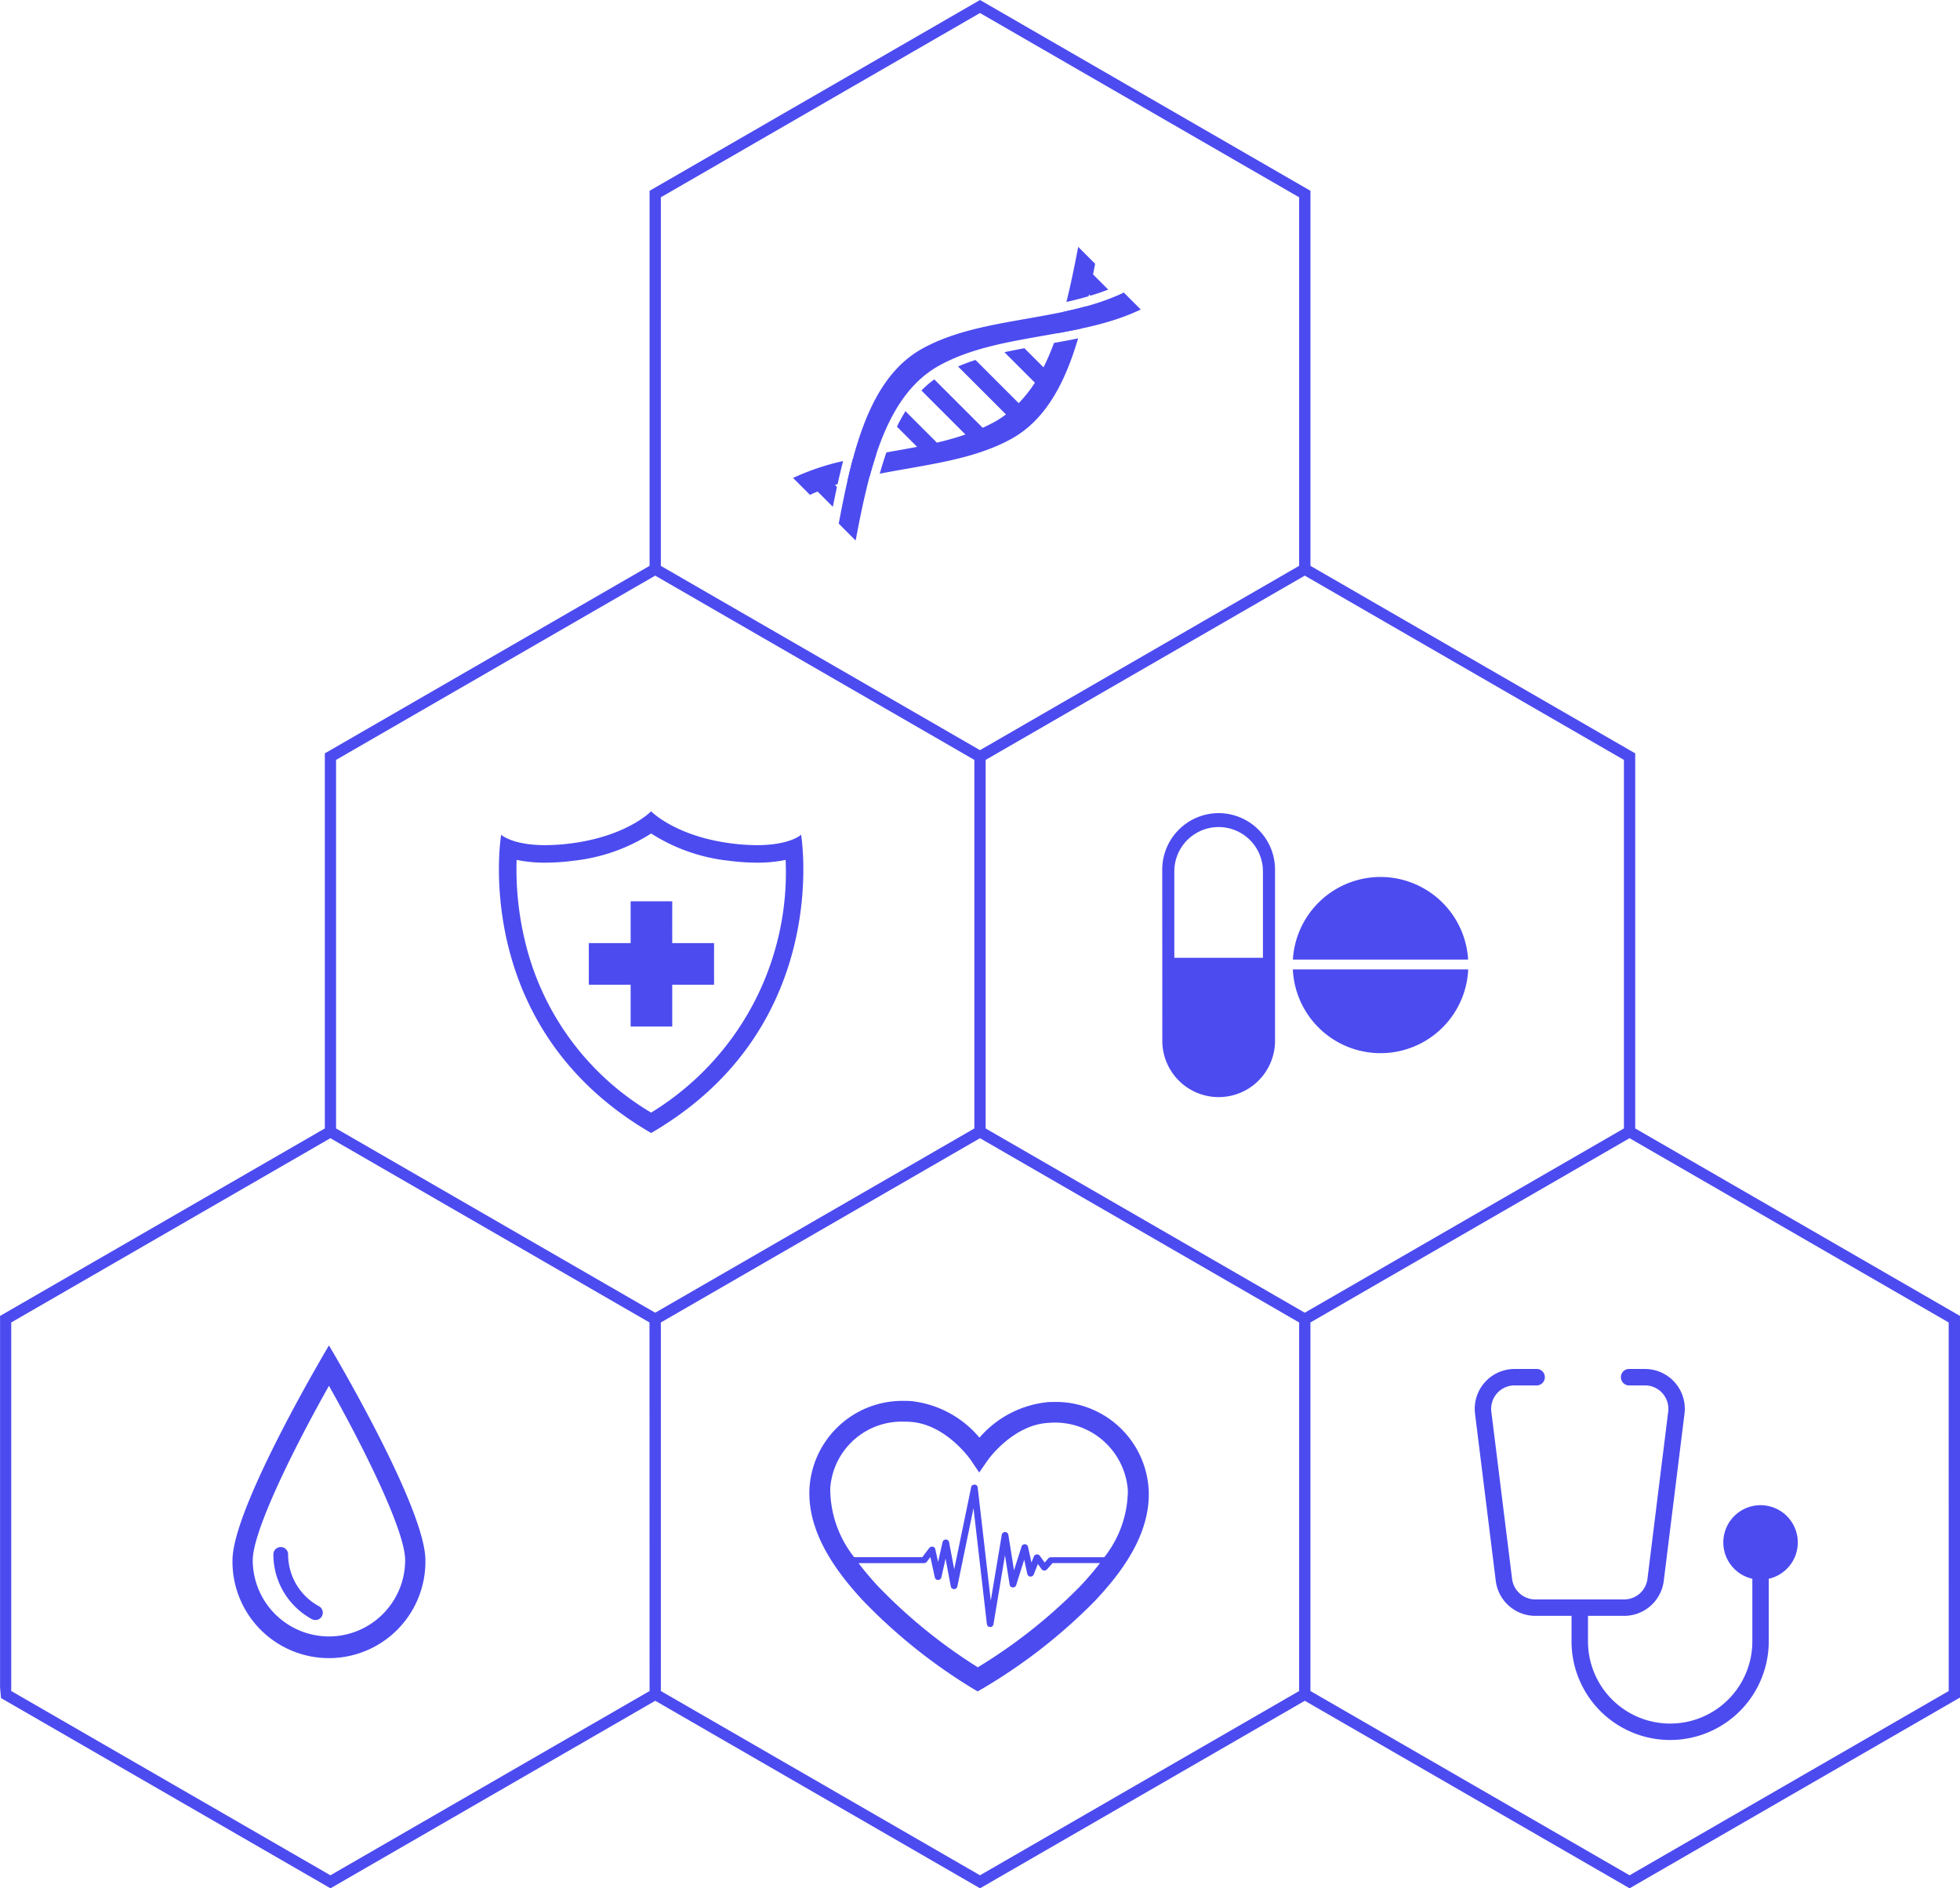 <svg xmlns="http://www.w3.org/2000/svg" width="190" height="183.038" viewBox="0 0 190 183.038">
  <g id="Grupo_562015" data-name="Grupo 562015" transform="translate(-180 -1407.631)">
    <g id="Grupo_559651" data-name="Grupo 559651" transform="translate(256.878 1431.56)">
      <path id="Trazado_194034" data-name="Trazado 194034" d="M379.59,1481.106q-.288,1.069-.538,2.174c.715-.2,1.442-.372,2.177-.529q.288-1.066.623-2.085C381.094,1480.8,380.338,1480.946,379.59,1481.106Zm18.474-8.86-1.853-1.853c-.655.122-1.3.247-1.937.386l2.954,2.954a12.618,12.618,0,0,1-1.571,1.984l-4.188-4.188q-.868.281-1.692.632l4.647,4.647a9.729,9.729,0,0,1-1.072.705c-.386.214-.782.409-1.186.591l-4.691-4.691a9.409,9.409,0,0,0-1.135.964c-.037.037-.071.079-.108.117l4.262,4.262a28.536,28.536,0,0,1-2.767.788l-3.047-3.047a16.274,16.274,0,0,0-.825,1.5l1.955,1.955c-.984.191-1.981.363-2.976.538q-.348,1-.646,2.064c4.437-.87,9.07-1.324,12.8-3.4,3.338-1.862,5.184-5.493,6.429-9.718-.779.16-1.561.306-2.34.444A23,23,0,0,1,398.064,1472.247Zm-24.28,10.72,1.641,1.641c.241-.117.489-.219.736-.324l1.48,1.481c.128-.649.26-1.292.4-1.927l-.194-.194c.084-.028.17-.051.255-.078q.251-1.138.534-2.237A23.623,23.623,0,0,0,373.784,1482.967Zm25.625-14.03c.763-.138,1.524-.283,2.277-.445.191-.71.368-1.434.535-2.167-.715.2-1.444.37-2.18.527C399.848,1467.564,399.635,1468.257,399.409,1468.937Zm.875-3.03c.728-.163,1.447-.345,2.15-.552.013-.061.027-.121.04-.182l.13.129c.589-.178,1.169-.372,1.73-.594l-1.468-1.468q.1-.517.2-1.032l-1.641-1.641C401.082,1462.367,400.718,1464.168,400.283,1465.906Z" transform="translate(-373.784 -1460.567)" fill="#4c4bf0"/>
      <path id="Trazado_194035" data-name="Trazado 194035" d="M389.9,1477.942c-3.452,3.453-4.76,9.4-5.87,15.272l1.641,1.641c1.11-5.873,2.417-11.819,5.87-15.272a9.988,9.988,0,0,1,2.2-1.674c5.723-3.182,13.56-2.549,19.566-5.454l-1.641-1.641c-6.005,2.9-13.843,2.271-19.566,5.454A9.984,9.984,0,0,0,389.9,1477.942Z" transform="translate(-379.604 -1466.386)" fill="#4c4bf0"/>
    </g>
    <g id="Grupo_559652" data-name="Grupo 559652" transform="translate(292.666 1486.446)">
      <path id="Trazado_194036" data-name="Trazado 194036" d="M494.417,1601.929a8.514,8.514,0,0,0-8.494,8.006h16.988A8.513,8.513,0,0,0,494.417,1601.929Z" transform="translate(-473.259 -1595.737)" fill="#4c4bf0"/>
      <path id="Trazado_194037" data-name="Trazado 194037" d="M485.915,1622.668a8.509,8.509,0,0,0,17,0Z" transform="translate(-473.254 -1607.515)" fill="#4c4bf0"/>
      <path id="Trazado_194038" data-name="Trazado 194038" d="M462.082,1587.6a5.484,5.484,0,0,0-5.47,5.464l.007,16.526a5.464,5.464,0,1,0,10.927,0v-16.526A5.482,5.482,0,0,0,462.082,1587.6Zm4.291,14.025h-8.589v-8.379a4.294,4.294,0,0,1,8.589,0Z" transform="translate(-456.612 -1587.598)" fill="#4c4bf0"/>
    </g>
    <g id="Grupo_559653" data-name="Grupo 559653" transform="translate(202.538 1538.046)">
      <path id="Trazado_194039" data-name="Trazado 194039" d="M257.367,1707.023s-9.351,15.657-9.351,20.823a9.351,9.351,0,1,0,18.7,0C266.718,1722.68,257.367,1707.023,257.367,1707.023Zm0,28.21a7.4,7.4,0,0,1-7.388-7.387c0-2.864,4.026-10.941,7.388-16.906,3.361,5.965,7.387,14.043,7.387,16.906A7.4,7.4,0,0,1,257.367,1735.233Z" transform="translate(-248.016 -1707.023)" fill="#4c4bf0"/>
      <path id="Trazado_194040" data-name="Trazado 194040" d="M261.6,1757.99a5.716,5.716,0,0,1-2.989-5.022.714.714,0,0,0-1.428,0,7.145,7.145,0,0,0,3.737,6.278.735.735,0,0,0,.343.085.722.722,0,0,0,.628-.376A.714.714,0,0,0,261.6,1757.99Z" transform="translate(-253.22 -1732.711)" fill="#4c4bf0"/>
    </g>
    <g id="Grupo_559654" data-name="Grupo 559654" transform="translate(228.365 1486.272)">
      <path id="Trazado_194041" data-name="Trazado 194041" d="M337.085,1589.464s-1.053,1.013-4.288,1.013a19.531,19.531,0,0,1-2.491-.172c-5.439-.7-7.76-3.11-7.76-3.11s-2.321,2.409-7.761,3.11a19.464,19.464,0,0,1-2.491.172c-3.235,0-4.287-1.013-4.287-1.013s-3.144,18.659,14.539,28.914C340.228,1608.123,337.085,1589.464,337.085,1589.464ZM322.546,1616.4a26.372,26.372,0,0,1-12.219-16.589,29.616,29.616,0,0,1-.821-7.908,13.114,13.114,0,0,0,2.789.271,21.294,21.294,0,0,0,2.708-.186,17.414,17.414,0,0,0,7.544-2.642,17.4,17.4,0,0,0,7.542,2.642,21.312,21.312,0,0,0,2.708.186,13.126,13.126,0,0,0,2.788-.271A27.3,27.3,0,0,1,322.546,1616.4Z" transform="translate(-307.791 -1587.195)" fill="#4c4bf0"/>
      <path id="Trazado_194042" data-name="Trazado 194042" d="M336.048,1607.385h-4.033v4.054h-4.054v4.033h4.054v4.054h4.033v-4.054H340.1v-4.033h-4.054Z" transform="translate(-319.246 -1598.661)" fill="#4c4bf0"/>
    </g>
    <path id="Trazado_194043" data-name="Trazado 194043" d="M410.33,1728.038h0a9.014,9.014,0,0,0-9.264-8.467c-.149,0-.3,0-.451.01a10.052,10.052,0,0,0-6.685,3.45,10.052,10.052,0,0,0-6.634-3.547c-.206-.012-.409-.017-.61-.017a9.023,9.023,0,0,0-9.227,8.332c-.3,4.475,2.746,8.368,5.066,10.907a52.93,52.93,0,0,0,10.723,8.621l.5.3.507-.288a52.964,52.964,0,0,0,10.847-8.464C407.463,1736.366,410.569,1732.517,410.33,1728.038Zm-6.693,9.451a51.117,51.117,0,0,1-9.868,7.8,51.066,51.066,0,0,1-9.753-7.939c-.579-.634-1.207-1.361-1.809-2.158h6.351a.328.328,0,0,0,.263-.124l.35-.462.436,1.992a.327.327,0,0,0,.623,0l.414-1.841.51,2.719a.326.326,0,0,0,.626,0l1.572-7.615,1.3,11.272a.324.324,0,0,0,.63.013l1.121-6.714.457,2.869a.3.3,0,0,0,.3.243.317.317,0,0,0,.322-.205l.784-2.473.307,1.4a.308.308,0,0,0,.292.228.328.328,0,0,0,.318-.187l.409-1.03.361.505a.343.343,0,0,0,.517.023l.544-.615h4.6A29.472,29.472,0,0,1,403.637,1737.489Zm2.39-2.869h-5.168a.331.331,0,0,0-.249.107l-.362.409-.47-.658a.329.329,0,0,0-.3-.128.313.313,0,0,0-.271.186l-.238.6-.339-1.546a.309.309,0,0,0-.3-.228h-.01a.314.314,0,0,0-.305.205l-.737,2.325-.553-3.469a.325.325,0,0,0-.629,0l-1.071,6.414-1.269-11a.3.3,0,0,0-.308-.254.311.311,0,0,0-.32.231l-1.647,7.975-.5-2.648a.326.326,0,0,0-.624-.009l-.438,1.948-.276-1.257a.3.3,0,0,0-.261-.225.342.342,0,0,0-.314.12l-.683.9h-6.6a10.681,10.681,0,0,1-2.32-6.685,6.942,6.942,0,0,1,7.215-6.452c.163,0,.328,0,.5.014,3.479.193,5.876,3.659,5.9,3.692l.823,1.22.841-1.208c.024-.035,2.448-3.462,5.951-3.606a7.065,7.065,0,0,1,7.618,6.549h0A10.515,10.515,0,0,1,406.027,1734.62Z" transform="translate(-118.981 -176.044)" fill="#4c4bf0"/>
    <path id="Trazado_194044" data-name="Trazado 194044" d="M558.045,1729.122a3.61,3.61,0,1,0-4.406,3.519v6.07a7.966,7.966,0,1,1-15.932,0v-2.475h3.512a3.866,3.866,0,0,0,3.832-3.386l2.011-16.207a3.861,3.861,0,0,0-3.832-4.337h-1.455a.8.8,0,1,0,0,1.592h1.455a2.269,2.269,0,0,1,2.252,2.549l-2.011,16.207a2.272,2.272,0,0,1-2.251,1.99H532.6a2.272,2.272,0,0,1-2.252-1.99l-2.01-16.207a2.269,2.269,0,0,1,2.252-2.549h2.055a.8.8,0,1,0,0-1.592h-2.055a3.861,3.861,0,0,0-3.832,4.337l2.01,16.207a3.867,3.867,0,0,0,3.832,3.386h3.512v2.475a9.558,9.558,0,1,0,19.116,0v-6.07A3.609,3.609,0,0,0,558.045,1729.122Z" transform="translate(-203.769 -171.977)" fill="#4c4bf0"/>
    <path id="Trazado_194045" data-name="Trazado 194045" d="M230.217,1569.1l-30.937,17.862L168.342,1569.1v-35.724l13.4-7.739,17.535-10.123,30.937,17.862Zm1.094-.531v-35.825l-31.484-18.177v-36.355l-31.484-18.177v-36.355l-32.031-18.493-32.031,18.493v36.355L72.8,1478.212v36.355l-31.484,18.177v35.98l.094,1.06,31.937,18.439,31.484-18.177,31.484,18.177,31.484-18.177,31.484,18.177,32.031-18.493v-1.162ZM105.373,1424.31l30.937-17.862,30.937,17.862v35.724l-9.491,5.479L136.31,1477.9l-23.178-13.382-7.76-4.48ZM104.28,1569.1l-30.938,17.862L42.4,1569.1v-35.724l30.937-17.862,17.535,10.123,13.4,7.739Zm-14.922-45.6-15.469-8.931v-35.724l30.937-17.862,17.613,10.169,13.325,7.693v35.724l-13.325,7.693-17.613,10.168Zm77.89,45.6-30.937,17.862L105.373,1569.1v-35.724l7.76-4.48,23.178-13.381,21.447,12.382,9.491,5.479Zm-14.922-45.6-15.468-8.931v-35.724l15.468-8.931,15.469-8.931,30.937,17.862v35.724l-15.468,8.931-15.469,8.93Z" transform="translate(138.689 2.445)" fill="#4c4bf0"/>
  </g>
</svg>
